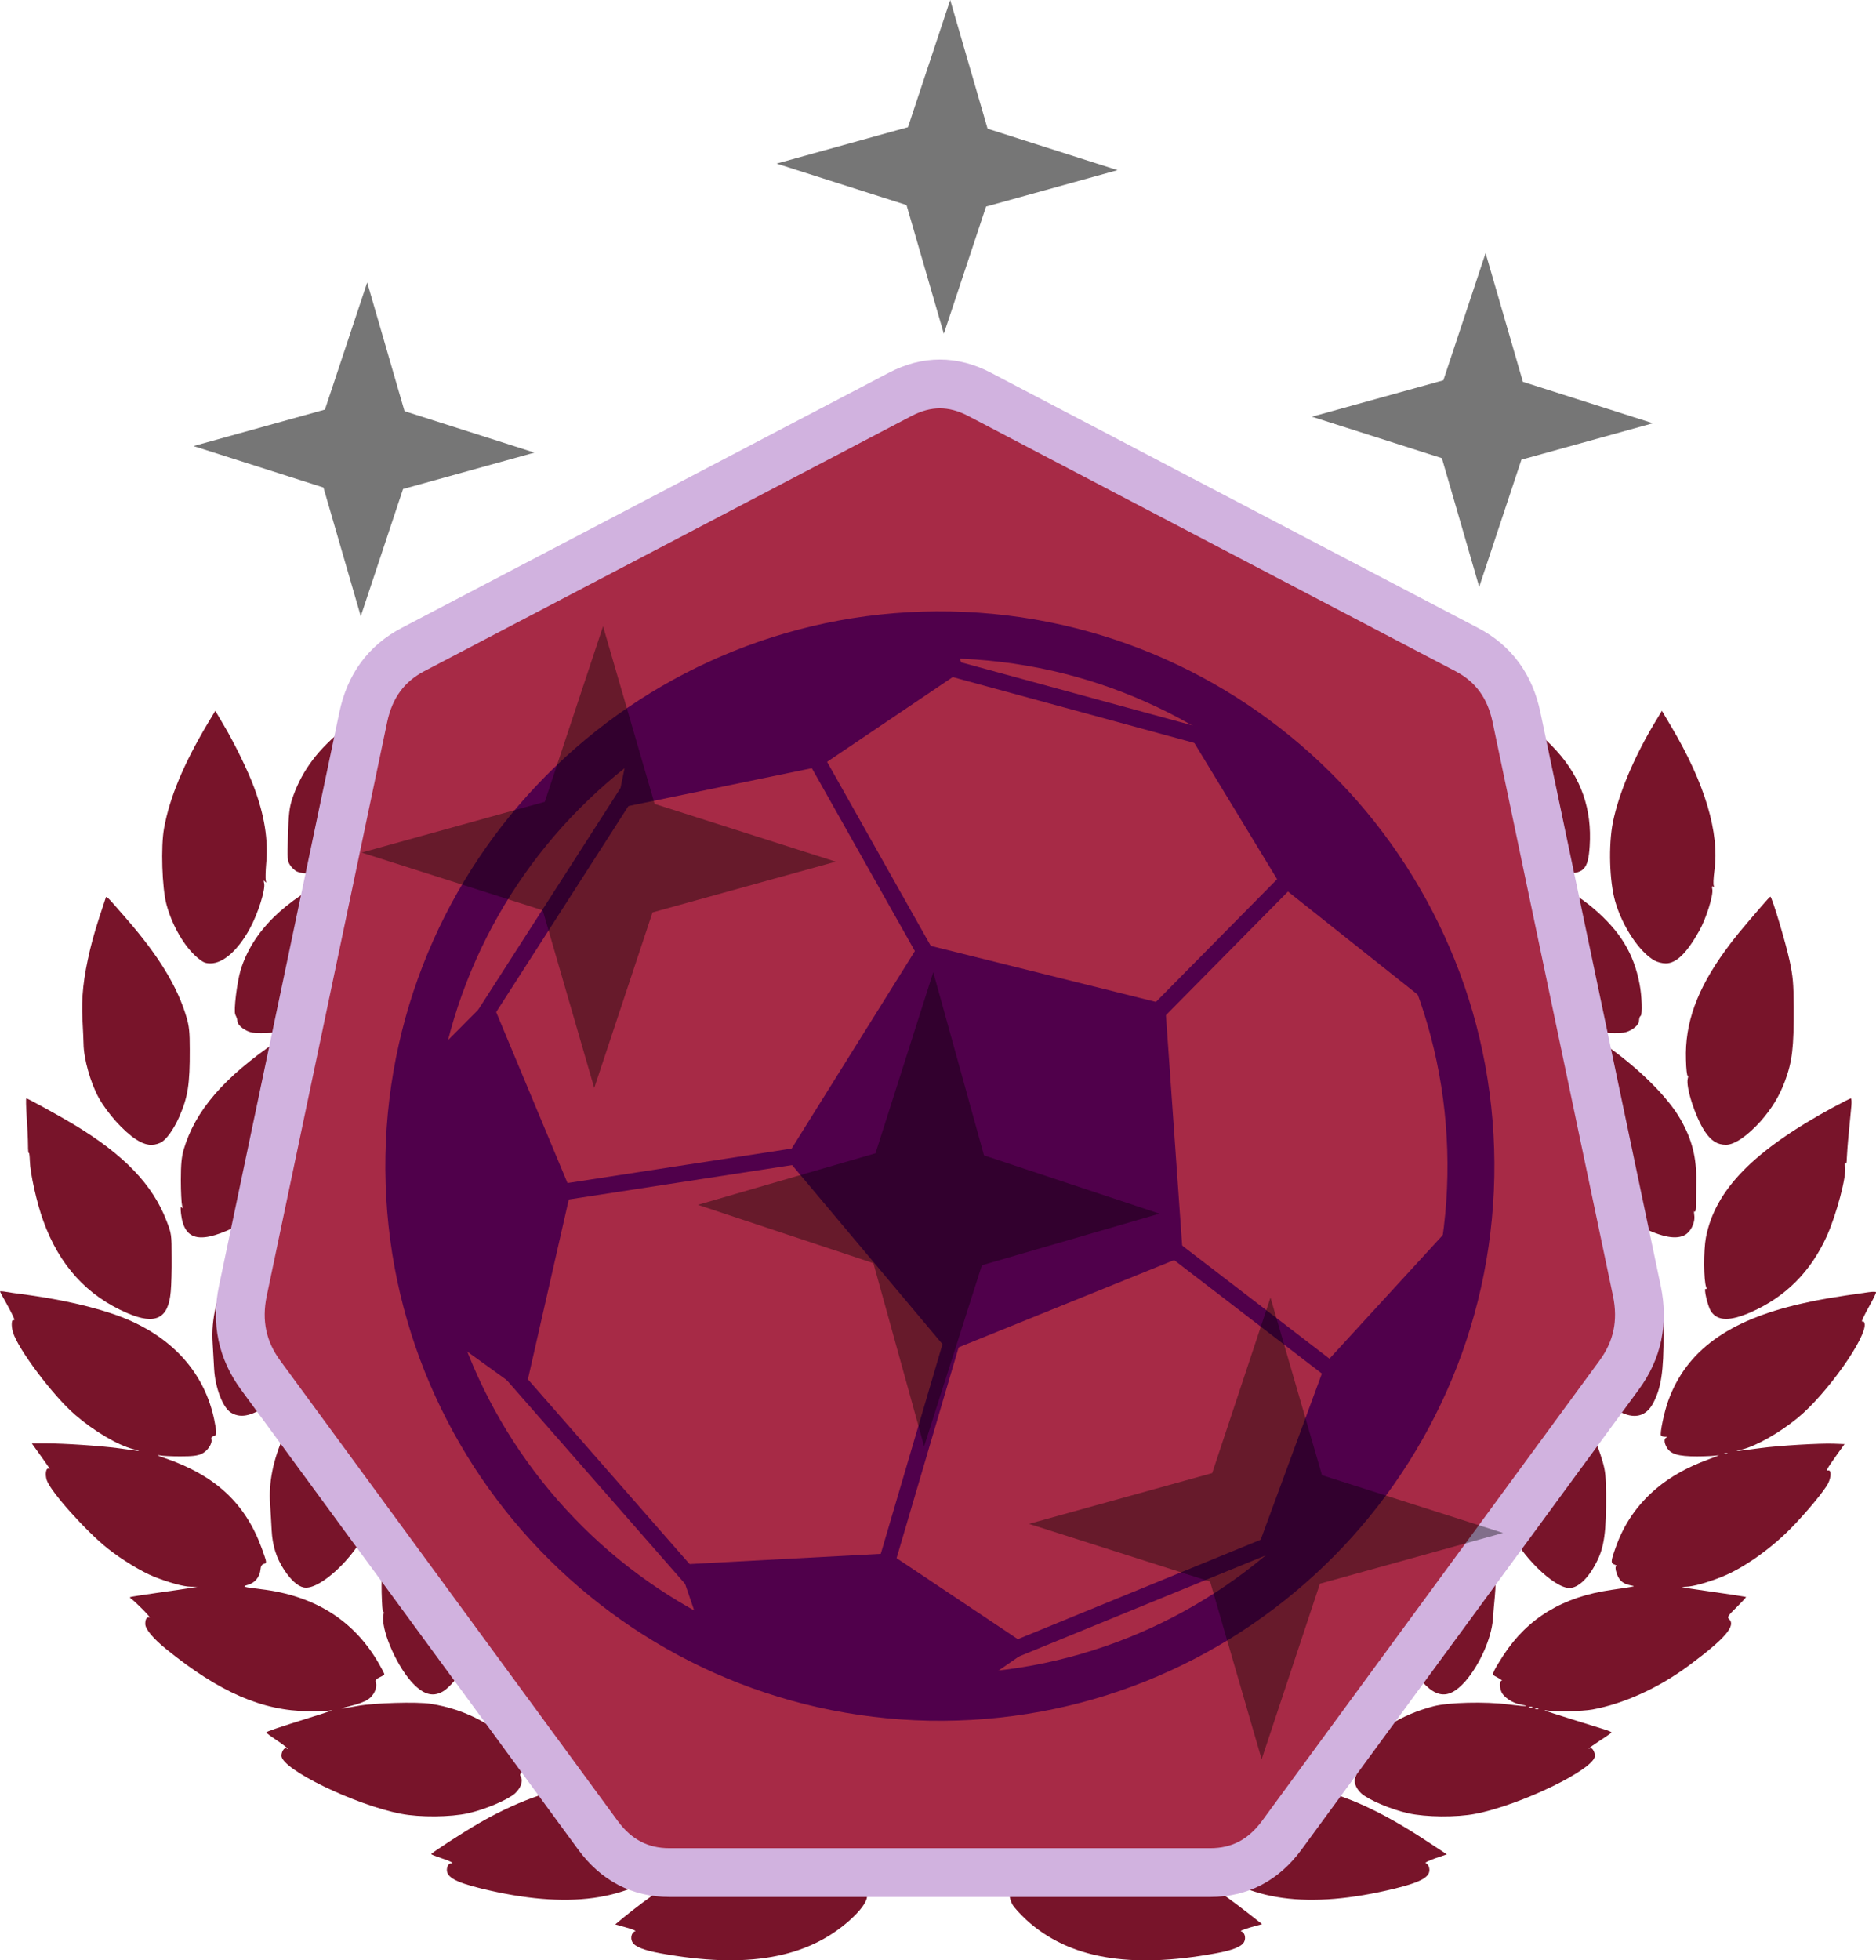 <?xml version="1.0" encoding="utf-8"?>
<svg viewBox="290.401 99.893 49.359 51.56" xmlns="http://www.w3.org/2000/svg">
  <defs>
    <clipPath id="clip0_62_669">
      <rect width="50.989" height="52.979" fill="white"/>
    </clipPath>
  </defs>
  <g clip-path="url(#clip0_62_669)" transform="matrix(1, 0, 0, 1, 289.751, 99.42)">
    <path d="M12.276 18.253C9.907 19.221 8.768 20.161 8.33 21.51C8.263 21.725 8.243 21.901 8.227 22.446C8.207 23.081 8.211 23.124 8.291 23.239C8.334 23.303 8.418 23.379 8.474 23.4C8.848 23.554 9.807 23.307 10.464 22.887C10.767 22.694 11.253 22.238 11.472 21.937C11.678 21.653 11.989 21.083 12.136 20.717C12.332 20.219 12.523 19.498 12.534 19.196C12.543 19.035 12.586 18.737 12.63 18.529C12.726 18.102 12.726 18.099 12.686 18.099C12.666 18.099 12.483 18.171 12.276 18.253Z" fill="#78142A"/>
    <path d="M37.977 18.16C38.053 18.426 38.173 19.168 38.141 19.15C38.041 19.096 38.244 19.925 38.495 20.607C38.782 21.374 39.164 21.98 39.666 22.454C40.275 23.031 41.031 23.386 41.744 23.433C42.317 23.473 42.436 23.354 42.476 22.723C42.6 20.8 41.353 19.43 38.427 18.261C38.205 18.171 38.009 18.099 37.993 18.099C37.974 18.099 37.97 18.128 37.977 18.16Z" fill="#78142A"/>
    <path d="M6.112 19.505C5.475 20.577 5.113 21.449 4.966 22.259C4.878 22.733 4.914 23.838 5.029 24.257C5.177 24.817 5.507 25.38 5.846 25.663C5.993 25.785 6.049 25.811 6.188 25.811C6.522 25.811 6.913 25.466 7.223 24.896C7.438 24.501 7.633 23.884 7.601 23.712C7.581 23.63 7.585 23.615 7.621 23.658C7.653 23.701 7.661 23.694 7.641 23.622C7.633 23.572 7.637 23.379 7.653 23.192C7.713 22.575 7.609 21.915 7.335 21.183C7.171 20.739 6.813 20.007 6.534 19.541L6.315 19.168L6.112 19.505Z" fill="#78142A"/>
    <path d="M44.153 19.538C43.62 20.438 43.233 21.371 43.086 22.102C42.967 22.705 42.995 23.648 43.146 24.179C43.333 24.835 43.787 25.517 44.181 25.736C44.261 25.779 44.38 25.811 44.479 25.811C44.754 25.811 45.029 25.542 45.359 24.954C45.542 24.628 45.733 24.018 45.702 23.863C45.686 23.795 45.694 23.77 45.725 23.788C45.753 23.806 45.757 23.799 45.742 23.77C45.722 23.745 45.733 23.566 45.757 23.372C45.897 22.386 45.507 21.073 44.627 19.592L44.376 19.168L44.153 19.538Z" fill="#78142A"/>
    <path d="M11.18 22.884C10.329 23.142 9.986 23.267 9.496 23.497C8.127 24.15 7.291 24.978 6.98 25.99C6.885 26.313 6.793 27.059 6.841 27.159C6.881 27.245 6.889 27.267 6.897 27.335C6.905 27.45 7.116 27.604 7.299 27.633C7.502 27.665 8.151 27.622 8.286 27.568C8.334 27.55 8.374 27.539 8.374 27.547C8.374 27.554 8.171 27.697 7.928 27.866C6.534 28.816 5.786 29.688 5.483 30.707C5.428 30.9 5.408 31.087 5.408 31.514C5.408 31.819 5.424 32.116 5.44 32.177C5.459 32.256 5.459 32.27 5.428 32.231C5.4 32.191 5.396 32.238 5.412 32.392C5.499 33.128 5.933 33.207 6.98 32.672C7.37 32.475 7.709 32.227 7.948 31.962C8.163 31.722 8.513 31.126 8.664 30.742C8.804 30.391 8.983 29.656 8.951 29.548C8.935 29.487 8.943 29.469 8.975 29.491C9.011 29.509 9.015 29.491 8.999 29.426C8.983 29.38 8.999 29.161 9.031 28.945C9.062 28.73 9.098 28.296 9.11 27.981C9.138 27.342 9.158 27.17 9.206 27.184C9.273 27.199 9.767 26.84 10.058 26.564C10.543 26.101 10.906 25.559 11.28 24.735C11.563 24.11 11.722 23.572 11.602 23.641C11.563 23.659 11.706 23.153 11.817 22.869C11.885 22.694 11.885 22.69 11.849 22.69C11.829 22.69 11.531 22.776 11.18 22.884Z" fill="#78142A"/>
    <path d="M38.83 22.708C38.83 22.73 38.965 23.16 39.097 23.566C39.113 23.612 39.105 23.623 39.069 23.605C39.029 23.584 39.021 23.619 39.037 23.77C39.085 24.183 39.678 25.42 40.1 25.994C40.212 26.145 40.431 26.392 40.59 26.546C40.892 26.84 41.498 27.278 41.498 27.206C41.498 27.181 41.505 27.171 41.517 27.181C41.541 27.199 41.633 28.756 41.629 29.039C41.625 29.176 41.637 29.215 41.657 29.165C41.681 29.118 41.685 29.154 41.669 29.255C41.645 29.452 41.812 30.216 41.979 30.668C42.134 31.087 42.485 31.697 42.72 31.963C42.959 32.228 43.297 32.475 43.687 32.673C44.324 32.996 44.706 33.085 44.957 32.967C45.128 32.888 45.256 32.637 45.228 32.436C45.216 32.354 45.22 32.311 45.236 32.336C45.256 32.361 45.268 32.307 45.272 32.206C45.272 32.113 45.276 31.816 45.279 31.55C45.291 30.926 45.172 30.453 44.873 29.925C44.531 29.316 43.715 28.516 42.803 27.895C42.302 27.554 42.115 27.414 42.346 27.547C42.453 27.612 43.13 27.669 43.369 27.633C43.552 27.605 43.763 27.45 43.771 27.336C43.783 27.235 43.787 27.217 43.819 27.189C43.866 27.145 43.85 26.665 43.787 26.346C43.635 25.553 43.281 24.972 42.588 24.376C41.868 23.756 40.618 23.168 39.232 22.798C39.073 22.755 38.914 22.712 38.886 22.701C38.854 22.691 38.83 22.694 38.83 22.708Z" fill="#78142A"/>
    <path d="M3.425 24.107C3.182 24.838 3.111 25.072 3.023 25.434C2.844 26.187 2.788 26.696 2.82 27.299C2.836 27.593 2.848 27.877 2.848 27.927C2.852 28.318 3.031 28.953 3.246 29.343C3.477 29.756 3.895 30.222 4.229 30.441C4.472 30.599 4.663 30.624 4.874 30.527C5.018 30.459 5.217 30.183 5.36 29.86C5.595 29.329 5.647 28.996 5.643 28.07C5.643 27.618 5.627 27.46 5.555 27.22C5.316 26.42 4.831 25.62 3.983 24.645C3.417 23.995 3.453 24.028 3.425 24.107Z" fill="#78142A"/>
    <path d="M46.992 24.312C46.418 24.979 46.287 25.137 46.044 25.471C45.3 26.496 44.977 27.382 45.009 28.343C45.013 28.584 45.037 28.774 45.053 28.763C45.069 28.752 45.073 28.788 45.057 28.838C44.997 29.057 45.256 29.857 45.507 30.234C45.674 30.481 45.833 30.582 46.064 30.582C46.287 30.582 46.625 30.349 46.972 29.965C47.27 29.624 47.461 29.312 47.609 28.921C47.808 28.387 47.848 28.024 47.844 26.959C47.84 26.328 47.824 26.156 47.736 25.743C47.633 25.262 47.27 24.054 47.23 24.057C47.219 24.057 47.111 24.172 46.992 24.312Z" fill="#78142A"/>
    <path d="M1.352 29.853C1.372 30.125 1.387 30.455 1.387 30.588C1.387 30.717 1.395 30.814 1.407 30.796C1.419 30.782 1.431 30.875 1.435 31.004C1.443 31.327 1.618 32.12 1.79 32.586C2.212 33.755 2.944 34.559 4.003 35.011C4.74 35.327 5.082 35.158 5.142 34.444C5.158 34.283 5.17 33.874 5.166 33.54C5.166 32.948 5.162 32.92 5.034 32.59C4.672 31.636 3.916 30.846 2.594 30.05C2.251 29.842 1.376 29.361 1.344 29.361C1.328 29.361 1.336 29.584 1.352 29.853Z" fill="#78142A"/>
    <path d="M48.886 29.595C46.792 30.732 45.777 31.765 45.534 33.021C45.47 33.361 45.474 34.165 45.542 34.33C45.562 34.373 45.558 34.387 45.53 34.373C45.466 34.337 45.581 34.829 45.665 34.958C45.836 35.223 46.167 35.23 46.732 34.979C47.632 34.578 48.289 33.921 48.711 32.992C48.969 32.422 49.24 31.396 49.196 31.159C49.184 31.087 49.188 31.048 49.208 31.073C49.228 31.095 49.24 31.044 49.24 30.948C49.244 30.854 49.264 30.553 49.292 30.277C49.32 30.001 49.348 29.681 49.36 29.567C49.371 29.456 49.364 29.362 49.348 29.362C49.332 29.362 49.125 29.466 48.886 29.595Z" fill="#78142A"/>
    <path d="M8.45 31.718C6.866 33.221 6.157 34.53 6.245 35.8C6.256 36.015 6.276 36.324 6.284 36.481C6.312 36.973 6.515 37.504 6.73 37.629C7.005 37.794 7.319 37.708 7.829 37.335C8.311 36.976 8.657 36.571 8.88 36.094C9.043 35.743 9.175 35.294 9.191 35.011C9.199 34.892 9.226 34.602 9.25 34.365C9.298 33.931 9.282 33.325 9.207 32.805C9.147 32.378 8.92 31.334 8.888 31.334C8.872 31.334 8.677 31.506 8.45 31.718Z" fill="#78142A"/>
    <path d="M41.744 31.496C41.489 32.497 41.41 33.157 41.426 34.086C41.434 34.502 41.446 34.839 41.458 34.832C41.47 34.825 41.481 34.911 41.481 35.022C41.489 35.273 41.649 35.826 41.812 36.148C42.114 36.755 42.74 37.364 43.329 37.633C43.687 37.795 43.966 37.709 44.141 37.386C44.356 36.988 44.424 36.543 44.42 35.55C44.42 35.08 44.404 34.968 44.312 34.663C44.033 33.749 43.357 32.78 42.298 31.794L41.788 31.32L41.744 31.496Z" fill="#78142A"/>
    <path d="M0.651 34.444C0.651 34.451 0.722 34.587 0.814 34.745C1.001 35.086 1.061 35.219 1.013 35.194C0.953 35.158 0.941 35.334 0.989 35.506C1.112 35.94 2.044 37.184 2.629 37.687C3.123 38.113 3.748 38.483 4.154 38.587C4.297 38.623 4.349 38.644 4.273 38.633C4.198 38.623 3.963 38.59 3.756 38.562C3.29 38.501 2.35 38.436 1.857 38.436L1.487 38.436L1.698 38.73C1.984 39.132 1.984 39.132 1.932 39.103C1.861 39.064 1.829 39.25 1.881 39.405C1.98 39.706 2.92 40.753 3.489 41.205C3.867 41.503 4.373 41.808 4.699 41.941C5.089 42.095 5.472 42.203 5.663 42.206L5.846 42.21L5.667 42.238C5.567 42.256 5.173 42.314 4.791 42.367C4.409 42.421 4.086 42.471 4.074 42.479C4.066 42.486 4.074 42.504 4.094 42.518C4.202 42.586 4.644 43.035 4.584 43.017C4.512 42.995 4.472 43.053 4.472 43.185C4.472 43.322 4.683 43.573 5.034 43.856C6.423 44.979 7.546 45.47 8.772 45.481C9.023 45.481 9.293 45.474 9.369 45.456C9.445 45.441 9.23 45.517 8.891 45.621C7.952 45.915 7.657 46.015 7.657 46.04C7.657 46.051 7.773 46.141 7.916 46.234C8.135 46.378 8.322 46.535 8.183 46.456C8.131 46.428 8.055 46.543 8.055 46.65C8.055 47.005 9.99 47.945 11.2 48.178C11.698 48.275 12.502 48.268 12.968 48.164C13.418 48.063 14.007 47.812 14.198 47.644C14.354 47.5 14.421 47.314 14.35 47.199C14.318 47.138 14.334 47.113 14.465 47.023C14.553 46.966 14.624 46.909 14.624 46.894C14.624 46.88 14.521 46.751 14.393 46.607C13.748 45.879 12.928 45.431 11.973 45.284C11.618 45.23 10.508 45.262 10.086 45.337C9.564 45.431 9.501 45.431 9.851 45.348C10.054 45.302 10.257 45.226 10.336 45.169C10.488 45.065 10.579 44.868 10.54 44.728C10.52 44.663 10.544 44.634 10.639 44.588C10.707 44.559 10.762 44.52 10.762 44.505C10.762 44.491 10.699 44.369 10.623 44.236C9.974 43.099 8.935 42.439 7.514 42.271C7.064 42.217 7.008 42.203 7.152 42.163C7.355 42.113 7.486 41.955 7.506 41.74C7.51 41.668 7.542 41.621 7.586 41.607C7.677 41.582 7.677 41.586 7.538 41.198C7.108 40.018 6.324 39.283 4.99 38.824C4.827 38.77 4.755 38.734 4.831 38.748C4.906 38.766 5.157 38.777 5.388 38.777C5.711 38.777 5.838 38.763 5.953 38.712C6.109 38.641 6.244 38.44 6.212 38.329C6.2 38.286 6.22 38.257 6.268 38.246C6.359 38.225 6.359 38.171 6.284 37.801C6.041 36.654 5.293 35.764 4.118 35.226C3.493 34.943 2.55 34.699 1.467 34.544C1.116 34.498 0.79 34.451 0.742 34.44C0.69 34.433 0.651 34.433 0.651 34.444Z" fill="#78142A"/>
    <path d="M49.818 34.459C48.894 34.588 48.488 34.657 48.046 34.761C46.119 35.198 45.017 36.002 44.543 37.314C44.439 37.598 44.316 38.182 44.352 38.229C44.36 38.247 44.407 38.258 44.455 38.261C44.503 38.261 44.519 38.272 44.495 38.283C44.427 38.304 44.431 38.419 44.503 38.541C44.603 38.717 44.802 38.778 45.299 38.778C45.542 38.778 45.793 38.763 45.857 38.749C45.924 38.731 45.805 38.781 45.594 38.86C45.053 39.057 44.599 39.312 44.236 39.617C43.727 40.047 43.372 40.56 43.153 41.192C43.026 41.554 43.026 41.586 43.142 41.629C43.189 41.647 43.209 41.661 43.185 41.661C43.153 41.665 43.149 41.705 43.165 41.783C43.225 42.02 43.329 42.124 43.54 42.167C43.663 42.192 43.663 42.192 43.568 42.21C43.512 42.221 43.281 42.257 43.05 42.289C41.768 42.472 40.848 43.028 40.207 44.007C40.108 44.158 40 44.337 39.968 44.405C39.913 44.524 39.913 44.524 40.06 44.599C40.14 44.642 40.184 44.678 40.164 44.678C40.104 44.678 40.096 44.818 40.148 44.958C40.203 45.108 40.45 45.273 40.665 45.306C40.753 45.32 40.82 45.338 40.809 45.345C40.8 45.352 40.59 45.334 40.339 45.302C39.726 45.223 38.766 45.248 38.372 45.349C37.512 45.571 36.815 46.009 36.202 46.712L36.039 46.898L36.198 47.013C36.334 47.11 36.354 47.139 36.318 47.196C36.25 47.314 36.314 47.501 36.469 47.644C36.66 47.813 37.249 48.064 37.699 48.164C38.165 48.268 38.969 48.276 39.467 48.179C40.661 47.949 42.612 47.002 42.612 46.654C42.612 46.55 42.54 46.428 42.489 46.453C42.469 46.468 42.453 46.468 42.453 46.461C42.453 46.45 42.588 46.357 42.751 46.249C42.914 46.145 43.05 46.048 43.05 46.038C43.05 46.027 42.966 45.991 42.863 45.959C41.473 45.528 41.183 45.435 41.318 45.456C41.553 45.499 42.278 45.485 42.552 45.435C43.38 45.281 44.292 44.868 45.084 44.28C46.044 43.566 46.334 43.229 46.139 43.053C46.087 43.01 46.115 42.967 46.342 42.745C46.486 42.601 46.597 42.483 46.589 42.476C46.573 42.469 46.163 42.404 45.16 42.261C44.881 42.218 44.853 42.21 45.005 42.207C45.196 42.203 45.578 42.096 45.964 41.941C46.517 41.719 47.23 41.217 47.76 40.679C48.174 40.259 48.655 39.678 48.751 39.484C48.834 39.316 48.834 39.129 48.751 39.147C48.687 39.158 48.711 39.115 48.982 38.731L49.181 38.455L48.894 38.444C48.532 38.43 47.453 38.494 46.952 38.562C46.239 38.656 46.239 38.656 46.49 38.595C46.86 38.502 47.461 38.164 47.943 37.77C48.711 37.146 49.802 35.6 49.706 35.273C49.699 35.237 49.675 35.22 49.655 35.23C49.607 35.255 49.667 35.123 49.858 34.778C49.949 34.617 50.017 34.474 50.009 34.459C50.001 34.445 49.917 34.445 49.818 34.459ZM46.103 38.71C46.092 38.72 46.056 38.724 46.028 38.713C45.996 38.702 46.008 38.692 46.052 38.692C46.096 38.688 46.119 38.699 46.103 38.71ZM40.968 45.381C40.956 45.392 40.92 45.395 40.892 45.385C40.86 45.374 40.872 45.363 40.916 45.363C40.96 45.359 40.984 45.37 40.968 45.381ZM41.127 45.417C41.115 45.428 41.079 45.431 41.051 45.42C41.02 45.41 41.031 45.399 41.075 45.399C41.119 45.395 41.143 45.406 41.127 45.417Z" fill="#78142A"/>
    <path d="M40.63 36.134C40.447 36.636 40.263 37.278 40.16 37.773C40.088 38.11 40.048 39.635 40.112 39.599C40.128 39.588 40.132 39.628 40.12 39.689C40.088 39.832 40.204 40.331 40.351 40.671C40.65 41.371 41.533 42.239 41.943 42.239C42.17 42.239 42.437 41.988 42.648 41.575C42.859 41.174 42.915 40.772 42.907 39.746C42.903 39.316 42.887 39.151 42.815 38.91C42.553 38.006 41.995 37.063 41.131 36.059C40.976 35.876 40.837 35.718 40.825 35.704C40.809 35.689 40.721 35.883 40.63 36.134Z" fill="#78142A"/>
    <path d="M9.437 36.205C8.223 37.669 7.674 38.92 7.757 40.032C7.769 40.23 7.789 40.535 7.797 40.714C7.817 41.119 7.917 41.446 8.128 41.765C8.303 42.03 8.478 42.188 8.637 42.224C9.043 42.317 9.987 41.442 10.317 40.671C10.453 40.359 10.584 39.828 10.548 39.746C10.536 39.713 10.544 39.606 10.568 39.502C10.588 39.401 10.608 39.082 10.608 38.795C10.612 38.239 10.548 37.776 10.381 37.163C10.249 36.672 9.915 35.71 9.879 35.71C9.859 35.71 9.66 35.933 9.437 36.205Z" fill="#78142A"/>
    <path d="M11.678 38.978C10.926 40.359 10.667 41.245 10.691 42.353C10.699 42.662 10.715 42.895 10.731 42.873C10.751 42.848 10.751 42.88 10.739 42.941C10.663 43.293 11.045 44.211 11.459 44.688C11.762 45.033 12.021 45.119 12.295 44.965C12.574 44.81 13.072 44.104 13.247 43.619C13.326 43.393 13.43 42.913 13.406 42.877C13.394 42.863 13.406 42.683 13.43 42.479C13.534 41.557 13.227 40.495 12.475 39.172C12.307 38.874 12.128 38.58 12.084 38.512L12.001 38.386L11.678 38.978Z" fill="#78142A"/>
    <path d="M38.515 38.656C38.022 39.441 37.6 40.327 37.416 40.958C37.261 41.5 37.229 41.798 37.253 42.486C37.281 43.336 37.408 43.767 37.795 44.341C38.336 45.148 38.722 45.241 39.208 44.689C39.582 44.255 39.889 43.566 39.929 43.064C39.937 42.935 39.96 42.666 39.98 42.465C40.084 41.432 39.757 40.313 38.921 38.817L38.682 38.387L38.515 38.656Z" fill="#78142A"/>
    <path d="M14.365 40.99C14.357 41.015 14.309 41.27 14.258 41.557C14.182 41.998 14.17 42.231 14.166 43.099C14.158 44.208 14.194 44.538 14.365 45.09C14.628 45.922 15.177 46.632 15.91 47.07C16.387 47.357 16.662 47.321 16.885 46.948C17.029 46.701 17.18 46.213 17.196 45.933C17.2 45.825 17.216 45.542 17.232 45.305C17.267 44.821 17.228 44.541 17.068 44.089C16.806 43.343 16.28 42.633 15.361 41.776C14.775 41.231 14.389 40.926 14.365 40.99Z" fill="#78142A"/>
    <path d="M35.661 41.475C34.51 42.493 33.929 43.239 33.614 44.1C33.487 44.459 33.395 45.036 33.435 45.284C33.447 45.374 33.467 45.61 33.475 45.808C33.503 46.41 33.738 47.052 33.989 47.196C34.295 47.368 34.769 47.156 35.37 46.586C35.744 46.235 35.991 45.872 36.186 45.399C36.334 45.044 36.453 44.559 36.421 44.459C36.405 44.42 36.413 44.391 36.441 44.391C36.473 44.391 36.481 44.362 36.469 44.316C36.457 44.276 36.473 44.039 36.509 43.788C36.548 43.469 36.56 43.171 36.544 42.795C36.517 42.11 36.353 40.948 36.286 40.948C36.274 40.948 35.991 41.184 35.661 41.475Z" fill="#78142A"/>
    <path d="M17.773 44.29C17.98 44.753 18.048 44.932 18.008 44.911C17.984 44.896 17.968 44.954 17.968 45.061C17.968 45.341 18.426 46.184 18.972 46.905C19.828 48.042 21.078 48.731 22.284 48.731C22.778 48.731 22.945 48.634 23 48.329C23.005 48.29 23.032 48.247 23.06 48.232C23.1 48.207 23.104 48.135 23.068 47.881C22.805 45.926 21.472 44.882 18.434 44.251C18.048 44.168 17.721 44.104 17.71 44.104C17.698 44.104 17.73 44.19 17.773 44.29Z" fill="#78142A"/>
    <path d="M32.336 44.23C29.912 44.724 28.594 45.463 27.973 46.679C27.738 47.135 27.535 48.032 27.622 48.218C27.642 48.254 27.662 48.322 27.67 48.369C27.722 48.638 27.905 48.731 28.383 48.731C29.641 48.731 30.871 48.028 31.783 46.783C32.221 46.191 32.666 45.367 32.69 45.115C32.702 44.972 32.698 44.925 32.663 44.943C32.619 44.968 32.651 44.889 32.873 44.395C32.985 44.151 32.997 44.104 32.949 44.108C32.929 44.108 32.655 44.165 32.336 44.23Z" fill="#78142A"/>
    <path d="M15.907 47.443C15.138 47.533 14.175 47.888 13.251 48.426C12.821 48.673 12.001 49.208 11.997 49.236C11.997 49.251 12.109 49.294 12.248 49.34C12.511 49.426 12.614 49.484 12.507 49.484C12.467 49.484 12.431 49.527 12.415 49.592C12.359 49.825 12.594 49.968 13.315 50.144C15.592 50.7 17.224 50.478 18.371 49.448C18.669 49.183 18.773 48.978 18.693 48.824C18.657 48.749 18.669 48.713 18.809 48.548C18.892 48.444 18.964 48.351 18.964 48.34C18.964 48.329 18.865 48.254 18.745 48.175C17.834 47.576 16.878 47.328 15.907 47.443Z" fill="#78142A"/>
    <path d="M33.745 47.454C33.128 47.562 32.483 47.816 31.97 48.157L31.703 48.336L31.862 48.53C32.01 48.706 32.022 48.731 31.978 48.817C31.894 48.982 31.994 49.179 32.296 49.448C33.443 50.478 35.075 50.7 37.352 50.144C38.069 49.968 38.308 49.825 38.252 49.596C38.24 49.538 38.196 49.484 38.161 49.477C38.125 49.47 38.232 49.413 38.403 49.352L38.718 49.244L38.216 48.914C37.006 48.114 36.027 47.669 35.111 47.497C34.661 47.415 34.088 47.397 33.745 47.454Z" fill="#78142A"/>
    <path d="M25.031 48.268C24.84 48.318 24.553 48.566 24.478 48.749C24.426 48.871 24.414 48.964 24.434 49.151C24.45 49.283 24.458 49.452 24.458 49.52C24.45 49.861 24.705 50.212 25.035 50.309C25.584 50.474 26.17 50.123 26.198 49.61C26.201 49.509 26.229 49.355 26.253 49.262C26.293 49.129 26.293 49.047 26.253 48.899C26.13 48.401 25.588 48.121 25.031 48.268Z" fill="#78142A"/>
    <path d="M20.775 48.968C19.677 49.133 18.438 49.782 17.053 50.908L16.838 51.087L17.133 51.17C17.296 51.216 17.399 51.26 17.363 51.267C17.272 51.288 17.228 51.439 17.284 51.546C17.348 51.672 17.582 51.765 18.032 51.848C20.294 52.26 21.886 51.98 23.009 50.976C23.283 50.729 23.447 50.51 23.462 50.363C23.482 50.212 23.462 50.126 23.415 50.151C23.367 50.18 23.367 50.176 23.57 49.889C23.642 49.785 23.701 49.688 23.701 49.667C23.701 49.613 23.506 49.502 23.116 49.326C22.292 48.953 21.579 48.842 20.775 48.968Z" fill="#78142A"/>
    <path d="M28.714 48.968C28.547 48.993 28.28 49.057 28.116 49.111C27.814 49.208 27.217 49.473 27.054 49.588L26.958 49.653L27.121 49.889C27.209 50.022 27.265 50.13 27.245 50.13C27.173 50.13 27.201 50.417 27.288 50.564C27.332 50.643 27.5 50.826 27.655 50.969C28.765 51.981 30.37 52.264 32.635 51.848C33.085 51.766 33.32 51.672 33.384 51.547C33.439 51.439 33.395 51.288 33.304 51.27C33.268 51.26 33.376 51.217 33.547 51.166L33.857 51.08L33.487 50.79C32.046 49.667 31.011 49.14 29.896 48.964C29.474 48.9 29.124 48.9 28.714 48.968Z" fill="#78142A"/>
    <path d="M24.335 10.845C25.031 10.48 25.727 10.48 26.423 10.845L39.248 17.561C39.944 17.925 40.378 18.517 40.55 19.335L43.717 34.425C43.889 35.244 43.734 35.982 43.252 36.638L34.377 48.739C33.895 49.396 33.268 49.724 32.496 49.724L18.261 49.724C17.489 49.724 16.861 49.396 16.38 48.739L7.505 36.638C7.023 35.981 6.868 35.244 7.04 34.425L10.208 19.335C10.38 18.516 10.814 17.925 11.51 17.56L24.335 10.845Z" fill="#A72A46" stroke="#D1B2DF" stroke-width="1.284" stroke-linecap="round" stroke-linejoin="round"/>
    <path d="M31.774 33.521L25.607 36.017L21.328 30.923L24.851 25.279L31.306 26.885L31.774 33.521ZM19.266 43.858L18.502 41.625L24.052 41.329L27.78 43.819L25.792 45.192L19.266 43.858ZM11.872 35.249L14.457 37.113L15.667 31.794L13.547 26.714L11.286 28.989L11.872 35.249ZM17.314 19.529L16.868 21.738L22.231 20.632L26.009 18.084L25.652 17.105L17.314 19.529ZM33.638 19.742L31.826 19.606L34.367 23.787L38.139 26.783L38.176 24.868L33.638 19.742ZM38.887 35.062L38.626 32.94L35.537 36.308L33.73 41.212L35.443 41.245" fill="#50004B"/>
    <path d="M24.259 41.389L24.198 41.597L23.784 41.475L23.845 41.268L25.608 35.28L25.668 35.072L26.083 35.195L26.022 35.402L24.259 41.389ZM19.455 42.366L19.597 42.529L19.272 42.813L19.13 42.651L13.421 36.13L13.279 35.967L13.604 35.683L13.746 35.845L19.455 42.366ZM21.296 30.71L21.51 30.677L21.576 31.103L21.362 31.136L15.7 32.008L15.488 32.041L15.422 31.613L15.635 31.581L21.296 30.71ZM35.668 36.238L35.839 36.369L35.576 36.712L35.404 36.58L31.643 33.692L31.472 33.561L31.735 33.218L31.906 33.35L35.668 36.238ZM34.519 40.683L34.719 40.601L34.882 41.001L34.682 41.083L27.526 44.013L27.325 44.095L27.162 43.695L27.362 43.613L34.519 40.683ZM32.883 19.786L33.092 19.842L32.978 20.259L32.77 20.203L24.937 18.069L24.729 18.012L24.842 17.595L25.05 17.652L32.883 19.786ZM25.039 25.173L25.146 25.362L24.769 25.573L24.663 25.385L22.044 20.737L21.938 20.55L22.314 20.337L22.42 20.526L25.039 25.173ZM34.214 23.635L34.365 23.482L34.672 23.785L34.521 23.939L31.461 27.037L31.309 27.191L31.002 26.887L31.154 26.733L34.214 23.635ZM13.418 27.539L13.301 27.721L12.938 27.488L13.055 27.306L17.275 20.734L17.392 20.552L17.755 20.785L17.638 20.967L13.418 27.539Z" fill="#50004B"/>
    <path fill-rule="evenodd" clip-rule="evenodd" d="M10.791 30.862C10.81 29.876 10.928 28.894 11.145 27.931C11.355 26.995 11.658 26.084 12.048 25.208C12.815 23.49 13.907 21.936 15.264 20.631C16.619 19.326 18.214 18.294 19.961 17.594C20.85 17.237 21.773 16.97 22.715 16.795C23.686 16.616 24.672 16.536 25.659 16.555C26.645 16.574 27.628 16.692 28.591 16.908C29.526 17.119 30.437 17.421 31.312 17.811C33.031 18.579 34.585 19.671 35.889 21.027C37.195 22.383 38.226 23.978 38.927 25.724C39.284 26.613 39.551 27.536 39.725 28.479C39.904 29.449 39.985 30.436 39.966 31.422C39.947 32.409 39.829 33.391 39.613 34.354C39.402 35.289 39.1 36.201 38.709 37.076C37.942 38.794 36.85 40.349 35.494 41.653C34.138 42.958 32.543 43.99 30.797 44.691C29.907 45.047 28.985 45.315 28.042 45.489C27.072 45.668 26.085 45.748 25.099 45.73C24.112 45.711 23.13 45.592 22.166 45.376C21.232 45.166 20.32 44.863 19.445 44.473C17.727 43.706 16.172 42.614 14.868 41.257C13.562 39.902 12.531 38.307 11.83 36.56C11.474 35.671 11.206 34.748 11.032 33.806C10.853 32.835 10.773 31.849 10.791 30.862ZM12.025 30.886C12.043 29.982 12.151 29.083 12.348 28.201C12.541 27.346 12.818 26.512 13.175 25.711C13.877 24.138 14.877 22.715 16.12 21.521C17.36 20.325 18.821 19.381 20.42 18.739C21.233 18.413 22.078 18.168 22.939 18.009C23.828 17.845 24.731 17.771 25.635 17.789C26.539 17.806 27.438 17.914 28.32 18.112C29.175 18.304 30.009 18.581 30.809 18.939C32.383 19.641 33.806 20.641 35 21.883C36.196 23.124 37.14 24.584 37.782 26.184C38.108 26.997 38.353 27.841 38.512 28.703C38.676 29.591 38.749 30.495 38.732 31.398C38.715 32.302 38.607 33.202 38.409 34.084C38.217 34.939 37.94 35.773 37.582 36.573C36.88 38.146 35.88 39.569 34.638 40.763C33.397 41.959 31.936 42.904 30.337 43.545C29.524 43.871 28.68 44.116 27.818 44.276C26.929 44.44 26.026 44.513 25.122 44.496C24.219 44.478 23.319 44.37 22.437 44.172C21.582 43.98 20.748 43.703 19.948 43.346C18.375 42.644 16.951 41.644 15.758 40.401C14.562 39.16 13.617 37.7 12.976 36.101C12.649 35.287 12.405 34.443 12.245 33.582C12.081 32.693 12.008 31.79 12.025 30.886Z" fill="#50004B"/>
    <g style="mix-blend-mode:color-burn" opacity="0.38">
      <path d="M16.485 18.627L17.468 22.012L20.887 23.102L17.428 24.06L16.317 27.405L15.335 24.02L11.916 22.93L15.374 21.972L16.485 18.627Z" fill="#C6C6C6"/>
      <path d="M16.485 18.627L17.468 22.012L20.887 23.102L17.428 24.06L16.317 27.405L15.335 24.02L11.916 22.93L15.374 21.972L16.485 18.627Z" stroke="black"/>
    </g>
    <g style="mix-blend-mode:color-burn" opacity="0.38">
      <path d="M34.045 36.283L35.027 39.668L38.446 40.758L34.988 41.716L33.877 45.061L32.895 41.676L29.475 40.586L32.934 39.628L34.045 36.283Z" fill="#C6C6C6"/>
      <path d="M34.045 36.283L35.027 39.668L38.446 40.758L34.988 41.716L33.877 45.061L32.895 41.676L29.475 40.586L32.934 39.628L34.045 36.283Z" stroke="black"/>
    </g>
    <g style="mix-blend-mode:color-burn" opacity="0.38">
      <path d="M29.474 32.362L26.089 33.345L24.998 36.764L24.04 33.305L20.695 32.194L24.08 31.212L25.171 27.793L26.129 31.251L29.474 32.362Z" fill="#C6C6C6"/>
      <path d="M29.474 32.362L26.089 33.345L24.998 36.764L24.04 33.305L20.695 32.194L24.08 31.212L25.171 27.793L26.129 31.251L29.474 32.362Z" stroke="black"/>
    </g>
    <path d="M39.737 7.13L40.719 10.515L44.139 11.605L40.68 12.563L39.569 15.908L38.587 12.523L35.168 11.433L38.626 10.475L39.737 7.13Z" style="fill: rgb(118, 118, 118);"/>
    <path d="M10.311 7.902L11.293 11.287L14.712 12.377L11.254 13.335L10.142 16.68L9.16 13.295L5.741 12.205L9.199 11.246L10.311 7.902Z" style="fill: rgb(118, 118, 118);"/>
    <path d="M25.651 0.473L26.634 3.858L30.053 4.948L26.594 5.906L25.483 9.251L24.501 5.866L21.082 4.776L24.54 3.818L25.651 0.473Z" style="fill: rgb(118, 118, 118);"/>
  </g>
</svg>